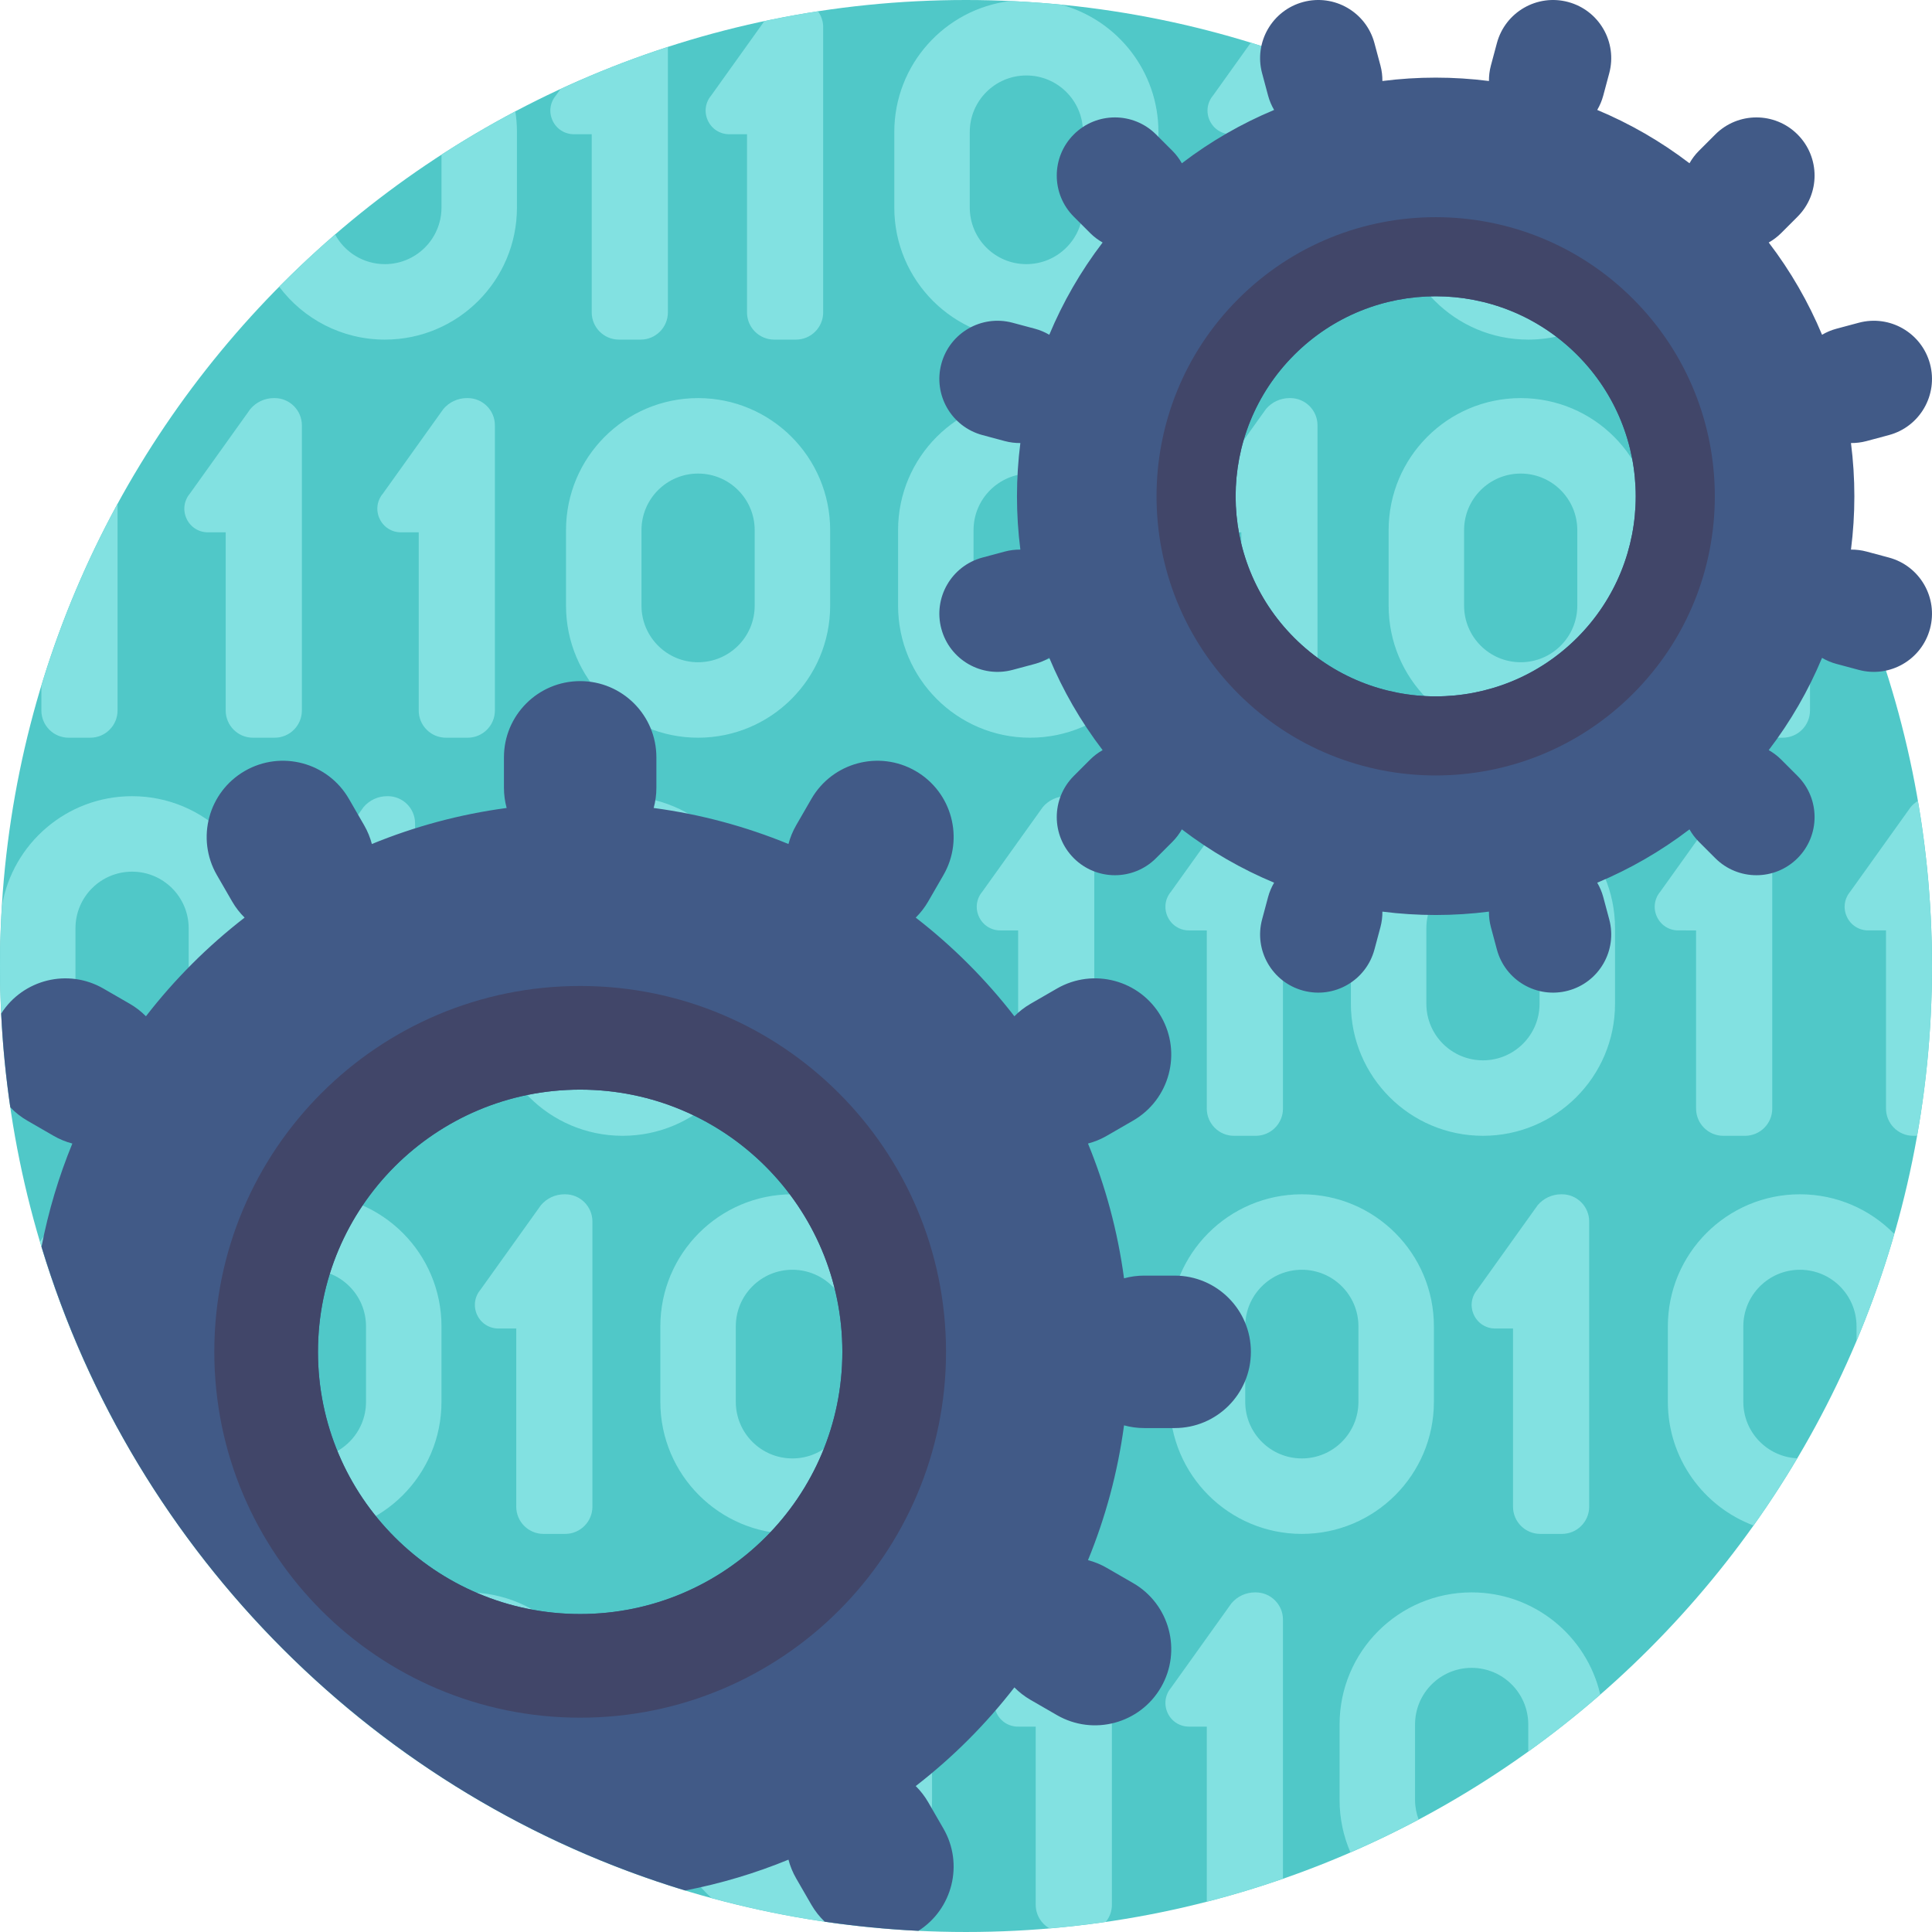 <?xml version="1.0" encoding="iso-8859-1"?>
<!-- Generator: Adobe Illustrator 19.0.0, SVG Export Plug-In . SVG Version: 6.00 Build 0)  -->
<svg version="1.1" id="Capa_1" xmlns="http://www.w3.org/2000/svg" xmlns:xlink="http://www.w3.org/1999/xlink" x="0px" y="0px"
	 viewBox="0 0 512.001 512.001" style="enable-background:new 0 0 512.001 512.001;" xml:space="preserve">
<path style="fill:#50C8C8;" d="M512,256c0,141.385-114.615,256-256,256S0,397.385,0,256S114.615,0,256,0S512,114.615,512,256z"/>
<path style="fill:#82E1E1;" d="M320.592,31.956c-1.036-2.231-0.695-4.784,0.892-6.663l9.993-13.977
	c6.68,2.058,13.24,4.387,19.675,6.965v64.508c0,3.976-3.234,7.211-7.211,7.211h-5.766c-3.976,0-7.211-3.234-7.211-7.211V35.573
	h-4.706C323.799,35.573,321.628,34.187,320.592,31.956z M315.107,246.573h4.706v47.217c0,3.976,3.234,7.211,7.211,7.211h5.766
	c3.976,0,7.211-3.234,7.211-7.211v-75.579c0-3.976-3.234-7.211-7.211-7.211h-0.203c-2.413,0-4.69,1.058-6.245,2.902l-16.01,22.391
	c-1.587,1.88-1.928,4.432-0.892,6.663C310.475,245.187,312.647,246.573,315.107,246.573z M236.998,55V35
	c0-17.863,13.386-32.59,30.672-34.724c4.549,0.204,9.067,0.523,13.551,0.961C296.075,5.286,306.998,18.863,306.998,35v20
	c0,19.33-15.67,35-35,35l0,0C252.668,90,236.998,74.33,236.998,55z M256.998,55c0,8.284,6.716,15,15,15s15-6.716,15-15V35
	c0-8.284-6.716-15-15-15s-15,6.716-15,15V55z M144.021,406.5h5.766c3.976,0,7.211-3.234,7.211-7.211V323.71
	c0-3.976-3.234-7.211-7.211-7.211h-0.203c-2.413,0-4.69,1.058-6.245,2.902l-16.01,22.391c-1.587,1.88-1.928,4.432-0.892,6.663
	s3.207,3.617,5.667,3.617h4.706v47.217C136.811,403.266,140.045,406.5,144.021,406.5z M345,406.5L345,406.5c-19.33,0-35-15.67-35-35
	v-20c0-19.33,15.67-35,35-35l0,0c19.33,0,35,15.67,35,35v20C380,390.83,364.33,406.5,345,406.5z M360,351.5c0-8.284-6.716-15-15-15
	s-15,6.716-15,15v20c0,8.284,6.716,15,15,15s15-6.716,15-15V351.5z M324.259,141.073h4.706v47.217c0,3.976,3.234,7.211,7.211,7.211
	h5.766c3.976,0,7.211-3.234,7.211-7.211v-75.579c0-3.976-3.234-7.211-7.211-7.211h-0.203c-2.413,0-4.69,1.058-6.245,2.902
	l-16.01,22.391c-1.587,1.88-1.928,4.432-0.892,6.663C319.628,139.687,321.799,141.073,324.259,141.073z M123.848,422L123.848,422
	c-17.081,0-31.296,12.239-34.374,28.425c6.208,5.322,12.672,10.351,19.374,15.068V457c0-8.284,6.716-15,15-15s15,6.716,15,15v20
	c0,2.138-0.454,4.167-1.26,6.008c5.896,3.082,11.922,5.948,18.077,8.573c2.038-4.44,3.183-9.375,3.183-14.581v-20
	C158.848,437.671,143.178,422,123.848,422z M55.107,141.073h4.706v47.217c0,3.976,3.234,7.211,7.211,7.211h5.766
	c3.976,0,7.211-3.234,7.211-7.211v-75.579c0-3.976-3.234-7.211-7.211-7.211h-0.203c-2.413,0-4.69,1.058-6.245,2.902l-16.01,22.391
	c-1.587,1.88-1.928,4.432-0.892,6.663C50.475,139.687,52.647,141.073,55.107,141.073z M23.942,316.5h-0.203
	c-2.413,0-4.69,1.058-6.245,2.902l-6.899,9.649c5.146,17.313,12.061,33.863,20.558,49.429v-54.769
	C31.152,319.734,27.918,316.5,23.942,316.5z M390.003,422L390.003,422c-19.33,0-35,15.67-35,35v20c0,4.942,1.03,9.642,2.878,13.905
	c6.152-2.672,12.177-5.577,18.067-8.707c-0.6-1.622-0.944-3.368-0.944-5.198v-20c0-8.284,6.716-15,15-15s15,6.716,15,15v7.18
	c6.604-4.735,12.974-9.775,19.089-15.102C420.501,433.566,406.607,422,390.003,422z M477,316.5c-19.33,0-35,15.67-35,35v20
	c0,15.005,9.444,27.799,22.711,32.776c4.101-5.761,7.954-11.71,11.576-17.812C468.336,386.089,462,379.544,462,371.5v-20
	c0-8.284,6.716-15,15-15s15,6.716,15,15v3.858c3.871-9.183,7.215-18.642,10.009-28.335C495.655,320.533,486.801,316.5,477,316.5
	L477,316.5z M405,90L405,90c12.74,0,23.886-6.808,30.009-16.983c-4.994-4.886-10.179-9.576-15.558-14.043
	C417.707,65.327,411.906,70,405,70c-8.284,0-15-6.716-15-15V37.845c-6.201-3.817-12.577-7.374-19.113-10.663
	C370.313,29.698,370,32.312,370,35v20C370,74.33,385.67,90,405,90z M454.774,141.073h4.706v47.217c0,3.976,3.234,7.211,7.211,7.211
	h5.766c3.976,0,7.211-3.234,7.211-7.211v-56.882c-4.314-7.728-9.012-15.211-14.077-22.42L450,130.793
	c-1.587,1.88-1.928,4.432-0.892,6.663C450.142,139.687,452.314,141.073,454.774,141.073z M18.176,195.5h5.766
	c3.976,0,7.211-3.234,7.211-7.211V133.52c-8.293,15.193-15.082,31.322-20.187,48.184v6.586
	C10.965,192.266,14.199,195.5,18.176,195.5z M449.479,246.573v47.217c0,3.976,3.234,7.211,7.211,7.211h5.766
	c3.976,0,7.211-3.234,7.211-7.211v-75.579c0-3.976-3.235-7.211-7.211-7.211h-0.203c-2.413,0-4.69,1.058-6.245,2.902l-16.01,22.391
	c-1.587,1.88-1.928,4.432-0.892,6.663c1.036,2.231,3.207,3.617,5.667,3.617H449.479z M101.998,90L101.998,90c19.33,0,35-15.67,35-35
	V35c0-1.862-0.148-3.688-0.428-5.471c-6.705,3.543-13.236,7.369-19.572,11.474V55c0,8.284-6.716,15-15,15
	c-5.699,0-10.655-3.178-13.194-7.859c-5.12,4.42-10.058,9.045-14.812,13.852C80.377,84.498,90.545,90,101.998,90z M81.998,406.5
	L81.998,406.5c-19.33,0-35-15.67-35-35v-20c0-19.33,15.67-35,35-35l0,0c19.33,0,35,15.67,35,35v20
	C116.998,390.83,101.328,406.5,81.998,406.5z M96.998,351.5c0-8.284-6.716-15-15-15s-15,6.716-15,15v20c0,8.284,6.716,15,15,15
	s15-6.716,15-15V351.5z M408.176,406.5h5.766c3.976,0,7.211-3.234,7.211-7.211V323.71c0-3.976-3.234-7.211-7.211-7.211h-0.203
	c-2.413,0-4.69,1.058-6.245,2.902l-16.01,22.391c-1.587,1.88-1.928,4.432-0.892,6.663s3.207,3.617,5.667,3.617h4.706v47.217
	C400.965,403.266,404.199,406.5,408.176,406.5z M287.454,422h-0.203c-2.413,0-4.69,1.058-6.245,2.902l-16.01,22.391
	c-1.587,1.88-1.928,4.432-0.892,6.663s3.207,3.617,5.667,3.617h4.706v47.217c0,2.673,1.465,5.005,3.63,6.25
	c5.026-0.43,10.01-1.003,14.949-1.719c1.004-1.239,1.609-2.815,1.609-4.531v-75.579C294.665,425.234,291.43,422,287.454,422z
	 M270.965,352.073v47.217c0,3.976,3.234,7.211,7.211,7.211h5.766c3.976,0,7.211-3.234,7.211-7.211v-75.579
	c0-3.976-3.234-7.211-7.211-7.211h-0.203c-2.413,0-4.69,1.058-6.245,2.902l-16.01,22.391c-1.587,1.88-1.928,4.432-0.892,6.663
	s3.207,3.617,5.667,3.617H270.965z M265.107,246.573h4.706v47.217c0,3.976,3.234,7.211,7.211,7.211h5.766
	c3.976,0,7.211-3.234,7.211-7.211v-75.579c0-3.976-3.234-7.211-7.211-7.211h-0.203c-2.413,0-4.69,1.058-6.245,2.902l-16.01,22.391
	c-1.587,1.88-1.928,4.432-0.892,6.663C260.475,245.187,262.647,246.573,265.107,246.573z M332.789,422h-0.203
	c-2.413,0-4.69,1.058-6.245,2.902l-16.01,22.391c-1.587,1.88-1.928,4.432-0.892,6.663s3.207,3.617,5.667,3.617h4.706v46.408
	c6.846-1.757,13.575-3.802,20.187-6.099V429.21C340,425.234,336.766,422,332.789,422z M131.152,112.711
	c0-3.976-3.234-7.211-7.211-7.211h-0.203c-2.413,0-4.69,1.058-6.245,2.902l-16.01,22.391c-1.587,1.88-1.928,4.432-0.892,6.663
	c1.036,2.231,3.207,3.617,5.667,3.617h4.706v47.217c0,3.976,3.234,7.211,7.211,7.211h5.766c3.976,0,7.211-3.234,7.211-7.211V112.711
	z M428,246v20c0,19.33-15.67,35-35,35l0,0c-19.33,0-35-15.67-35-35v-20c0-19.33,15.67-35,35-35l0,0C412.33,211,428,226.67,428,246z
	 M408,246c0-8.284-6.716-15-15-15s-15,6.716-15,15v20c0,8.284,6.716,15,15,15s15-6.716,15-15V246z M35,301L35,301
	c-17.315,0-31.685-12.577-34.494-29.093C0.184,266.645,0,261.344,0,256s0.184-10.645,0.506-15.907C3.315,223.577,17.685,211,35,211
	l0,0c19.33,0,35,15.67,35,35v20C70,285.33,54.33,301,35,301z M50,246c0-8.284-6.716-15-15-15s-15,6.716-15,15v20
	c0,8.284,6.716,15,15,15s15-6.716,15-15V246z M438,140.5v20c0,19.33-15.67,35-35,35l0,0c-19.33,0-35-15.67-35-35v-20
	c0-19.33,15.67-35,35-35l0,0C422.33,105.5,438,121.17,438,140.5z M418,140.5c0-8.284-6.716-15-15-15s-15,6.716-15,15v20
	c0,8.284,6.716,15,15,15s15-6.716,15-15V140.5z M508.26,212.244c-0.713,0.446-1.363,0.999-1.918,1.657l-16.01,22.391
	c-1.587,1.88-1.928,4.432-0.892,6.663c1.036,2.231,3.207,3.617,5.667,3.617h4.706v47.217c0,3.976,3.234,7.211,7.211,7.211h1.031
	c2.591-14.61,3.946-29.646,3.946-45C512,241.081,510.709,226.464,508.26,212.244z M308,140.5v20c0,19.33-15.67,35-35,35l0,0
	c-19.33,0-35-15.67-35-35v-20c0-19.33,15.67-35,35-35l0,0C292.33,105.5,308,121.17,308,140.5z M288,140.5c0-8.284-6.716-15-15-15
	s-15,6.716-15,15v20c0,8.284,6.716,15,15,15s15-6.716,15-15V140.5z M185,105.5L185,105.5c19.33,0,35,15.67,35,35v20
	c0,19.33-15.67,35-35,35l0,0c-19.33,0-35-15.67-35-35v-20C150,121.17,165.67,105.5,185,105.5z M170,160.5c0,8.284,6.716,15,15,15
	s15-6.716,15-15v-20c0-8.284-6.716-15-15-15s-15,6.716-15,15V160.5z M97.023,301h5.766c3.976,0,7.211-3.234,7.211-7.211V218.21
	c0-3.976-3.234-7.211-7.211-7.211h-0.203c-2.413,0-4.69,1.058-6.245,2.902l-16.01,22.391c-1.587,1.88-1.928,4.432-0.892,6.663
	c1.036,2.231,3.207,3.617,5.667,3.617h4.706v47.217C89.813,297.766,93.047,301,97.023,301z M174.997,371.5v-20
	c0-19.33,15.67-35,35-35l0,0c19.33,0,35,15.67,35,35v20c0,19.33-15.67,35-35,35l0,0C190.667,406.5,174.997,390.83,174.997,371.5z
	 M194.997,371.5c0,8.284,6.716,15,15,15s15-6.716,15-15v-20c0-8.284-6.716-15-15-15s-15,6.716-15,15V371.5z M165,301L165,301
	c-19.33,0-35-15.67-35-35v-20c0-19.33,15.67-35,35-35l0,0c19.33,0,35,15.67,35,35v20C200,285.33,184.33,301,165,301z M180,246
	c0-8.284-6.716-15-15-15s-15,6.716-15,15v20c0,8.284,6.716,15,15,15s15-6.716,15-15V246z M210.592,242.956
	c1.036,2.231,3.207,3.617,5.667,3.617h4.706v47.217c0,3.976,3.234,7.211,7.211,7.211h5.766c3.976,0,7.211-3.234,7.211-7.211v-75.579
	c0-3.976-3.234-7.211-7.211-7.211h-0.203c-2.413,0-4.69,1.058-6.245,2.902l-16.01,22.391
	C209.897,238.172,209.555,240.725,210.592,242.956z M152.105,35.573h4.706V82.79c0,3.976,3.234,7.211,7.211,7.211h5.766
	c3.976,0,7.211-3.234,7.211-7.211V12.443c-9.755,3.162-19.253,6.892-28.456,11.154l-1.213,1.696
	c-1.587,1.88-1.928,4.432-0.892,6.663C147.473,34.187,149.645,35.573,152.105,35.573z M246.998,457v20
	c0,15.216-9.713,28.159-23.275,32.981c-11.994-1.509-23.723-3.862-35.14-6.971c-7.112-6.406-11.585-15.685-11.585-26.01v-20
	c0-19.33,15.67-35,35-35l0,0C231.328,422,246.998,437.671,246.998,457z M226.998,457c0-8.284-6.716-15-15-15s-15,6.716-15,15v20
	c0,8.284,6.716,15,15,15s15-6.716,15-15V457z M193.257,35.573h4.706V82.79c0,3.976,3.234,7.211,7.211,7.211h5.766
	c3.976,0,7.211-3.234,7.211-7.211V7.211c0-1.577-0.515-3.033-1.377-4.221c-4.784,0.736-9.52,1.617-14.213,2.614l-14.078,19.69
	c-1.587,1.88-1.928,4.432-0.892,6.663C188.626,34.187,190.797,35.573,193.257,35.573z"/>
<path style="fill:#415A87;" d="M311.301,338.051h-8.079c-1.85,0-3.64,0.253-5.342,0.719c-1.671-12.478-4.924-24.453-9.551-35.72
	c1.701-0.448,3.371-1.122,4.967-2.043l6.997-4.04c9.661-5.577,12.971-17.931,7.393-27.592s-17.931-12.971-27.592-7.393l-6.997,4.04
	c-1.605,0.927-3.031,2.044-4.274,3.301c-7.572-9.784-16.362-18.574-26.146-26.146c1.257-1.243,2.375-2.668,3.301-4.273l4.04-6.997
	c5.578-9.661,2.268-22.015-7.393-27.592s-22.014-2.268-27.592,7.393l-4.04,6.997c-0.922,1.596-1.595,3.267-2.043,4.967
	c-11.268-4.626-23.243-7.88-35.72-9.55c0.466-1.703,0.719-3.492,0.719-5.342v-8.08c0-11.155-9.043-20.199-20.199-20.199
	s-20.199,9.043-20.199,20.199v8.08c0,1.85,0.254,3.64,0.719,5.342c-12.478,1.67-24.453,4.924-35.72,9.55
	c-0.448-1.7-1.122-3.371-2.043-4.967l-4.04-6.997c-5.578-9.661-17.931-12.971-27.592-7.393s-12.971,17.931-7.393,27.592l4.04,6.997
	c0.927,1.605,2.044,3.031,3.301,4.273c-9.784,7.572-18.574,16.362-26.146,26.146c-1.243-1.257-2.668-2.375-4.274-3.301l-6.997-4.04
	c-9.393-5.423-21.314-2.426-27.095,6.624c0.407,8.394,1.226,16.679,2.423,24.841c1.29,1.345,2.778,2.542,4.473,3.52l6.997,4.04
	c1.596,0.921,3.266,1.596,4.967,2.043c-3.584,8.728-6.332,17.884-8.171,27.366C35.735,411.953,100.047,476.266,181.584,501
	c9.482-1.838,18.638-4.587,27.366-8.17c0.448,1.7,1.122,3.371,2.043,4.967l4.04,6.997c0.979,1.695,2.176,3.183,3.521,4.473
	c8.162,1.197,16.447,2.016,24.841,2.423c9.05-5.781,12.047-17.701,6.624-27.095l-4.04-6.997c-0.927-1.605-2.044-3.031-3.301-4.273
	c9.784-7.572,18.574-16.362,26.146-26.146c1.243,1.257,2.668,2.375,4.274,3.301l6.997,4.04c9.661,5.578,22.014,2.268,27.592-7.393
	s2.268-22.015-7.393-27.592l-6.997-4.04c-1.596-0.921-3.266-1.596-4.967-2.043c4.627-11.268,7.88-23.243,9.551-35.72
	c1.702,0.466,3.492,0.719,5.342,0.719h8.079c11.156,0,20.199-9.043,20.199-20.199S322.457,338.051,311.301,338.051z M153.75,427.734
	c-38.375,0-69.484-31.109-69.484-69.484s31.109-69.484,69.484-69.484s69.484,31.109,69.484,69.484S192.125,427.734,153.75,427.734z
	 M500.573,147.756l-5.955-1.596c-1.367-0.366-2.739-0.52-4.089-0.512c1.196-9.372,1.196-18.866,0-28.238
	c1.35,0.008,2.721-0.145,4.089-0.511l5.955-1.596c8.222-2.203,13.101-10.654,10.898-18.875s-10.654-13.101-18.875-10.897
	l-5.955,1.595c-1.359,0.364-2.617,0.914-3.777,1.59c-3.585-8.584-8.295-16.808-14.132-24.448c1.171-0.667,2.279-1.485,3.278-2.483
	l4.359-4.359c6.019-6.019,6.019-15.776,0-21.795s-15.777-6.019-21.795,0l-4.359,4.359c-0.999,0.999-1.816,2.107-2.483,3.278
	c-7.64-5.837-15.864-10.547-24.448-14.132c0.677-1.16,1.226-2.417,1.59-3.777l1.595-5.955c2.203-8.222-2.676-16.672-10.898-18.875
	c-8.221-2.203-16.672,2.676-18.875,10.898l-1.595,5.955c-0.366,1.367-0.52,2.738-0.512,4.088c-9.372-1.195-18.866-1.195-28.238,0
	c0.008-1.35-0.145-2.721-0.512-4.088l-1.596-5.955c-2.203-8.222-10.654-13.101-18.875-10.898
	c-8.222,2.203-13.101,10.654-10.898,18.875l1.595,5.955c0.364,1.359,0.913,2.617,1.59,3.777
	c-8.584,3.585-16.808,8.295-24.448,14.132c-0.667-1.171-1.484-2.28-2.483-3.278l-4.359-4.359c-6.019-6.019-15.777-6.019-21.795,0
	s-6.019,15.777,0,21.795l4.359,4.359c0.999,0.999,2.108,1.816,3.278,2.483c-5.837,7.64-10.547,15.864-14.132,24.448
	c-1.16-0.677-2.417-1.226-3.777-1.59l-5.955-1.595c-8.222-2.203-16.672,2.676-18.875,10.897
	c-2.203,8.222,2.676,16.672,10.898,18.875l5.955,1.596c1.367,0.366,2.739,0.52,4.089,0.511c-1.196,9.373-1.196,18.866,0,28.238
	c-1.35-0.008-2.721,0.146-4.089,0.512l-5.955,1.596c-8.222,2.203-13.101,10.654-10.898,18.875s10.654,13.101,18.875,10.897
	l5.955-1.596c1.359-0.364,2.617-0.913,3.777-1.59c3.585,8.584,8.295,16.808,14.132,24.448c-1.171,0.667-2.28,1.485-3.278,2.483
	l-4.359,4.359c-6.019,6.019-6.019,15.776,0,21.795s15.777,6.019,21.795,0l4.359-4.359c0.999-0.999,1.816-2.107,2.483-3.278
	c7.64,5.837,15.864,10.547,24.448,14.132c-0.677,1.16-1.226,2.417-1.59,3.777l-1.595,5.955c-2.203,8.222,2.676,16.672,10.898,18.876
	c8.222,2.203,16.672-2.676,18.875-10.898l1.596-5.955c0.366-1.367,0.52-2.738,0.512-4.088c9.372,1.195,18.866,1.195,28.238,0
	c-0.008,1.35,0.145,2.721,0.512,4.088l1.595,5.955c2.203,8.222,10.654,13.101,18.875,10.898
	c8.222-2.203,13.101-10.654,10.898-18.876l-1.595-5.955c-0.364-1.359-0.913-2.617-1.59-3.777
	c8.584-3.585,16.808-8.295,24.448-14.132c0.667,1.171,1.484,2.279,2.483,3.278l4.359,4.359c6.019,6.019,15.777,6.019,21.795,0
	c6.019-6.019,6.019-15.776,0-21.795l-4.359-4.359c-0.999-0.999-2.108-1.816-3.278-2.483c5.837-7.64,10.547-15.864,14.132-24.448
	c1.16,0.677,2.417,1.226,3.777,1.59l5.955,1.596c8.222,2.203,16.672-2.676,18.875-10.897
	C513.674,158.41,508.795,149.96,500.573,147.756z M417.958,169.018c-20.704,20.704-54.272,20.704-74.976,0s-20.704-54.272,0-74.976
	s54.272-20.704,74.976,0C438.662,114.746,438.662,148.314,417.958,169.018z"/>
<path style="fill:#414669;" d="M153.75,261.296c-53.547,0-96.955,43.408-96.955,96.955s43.408,96.955,96.955,96.955
	s96.955-43.408,96.955-96.955S207.297,261.296,153.75,261.296z M153.75,427.734c-38.375,0-69.484-31.109-69.484-69.484
	s31.109-69.484,69.484-69.484s69.484,31.109,69.484,69.484S192.125,427.734,153.75,427.734z M432.779,79.221
	c-28.889-28.889-75.728-28.889-104.618,0s-28.889,75.728,0,104.618c28.889,28.889,75.728,28.889,104.618,0
	C461.668,154.949,461.668,108.11,432.779,79.221z M417.958,169.018c-20.704,20.704-54.272,20.704-74.976,0s-20.704-54.272,0-74.976
	s54.272-20.704,74.976,0C438.662,114.746,438.662,148.314,417.958,169.018z"/>
<g>
</g>
<g>
</g>
<g>
</g>
<g>
</g>
<g>
</g>
<g>
</g>
<g>
</g>
<g>
</g>
<g>
</g>
<g>
</g>
<g>
</g>
<g>
</g>
<g>
</g>
<g>
</g>
<g>
</g>
</svg>
